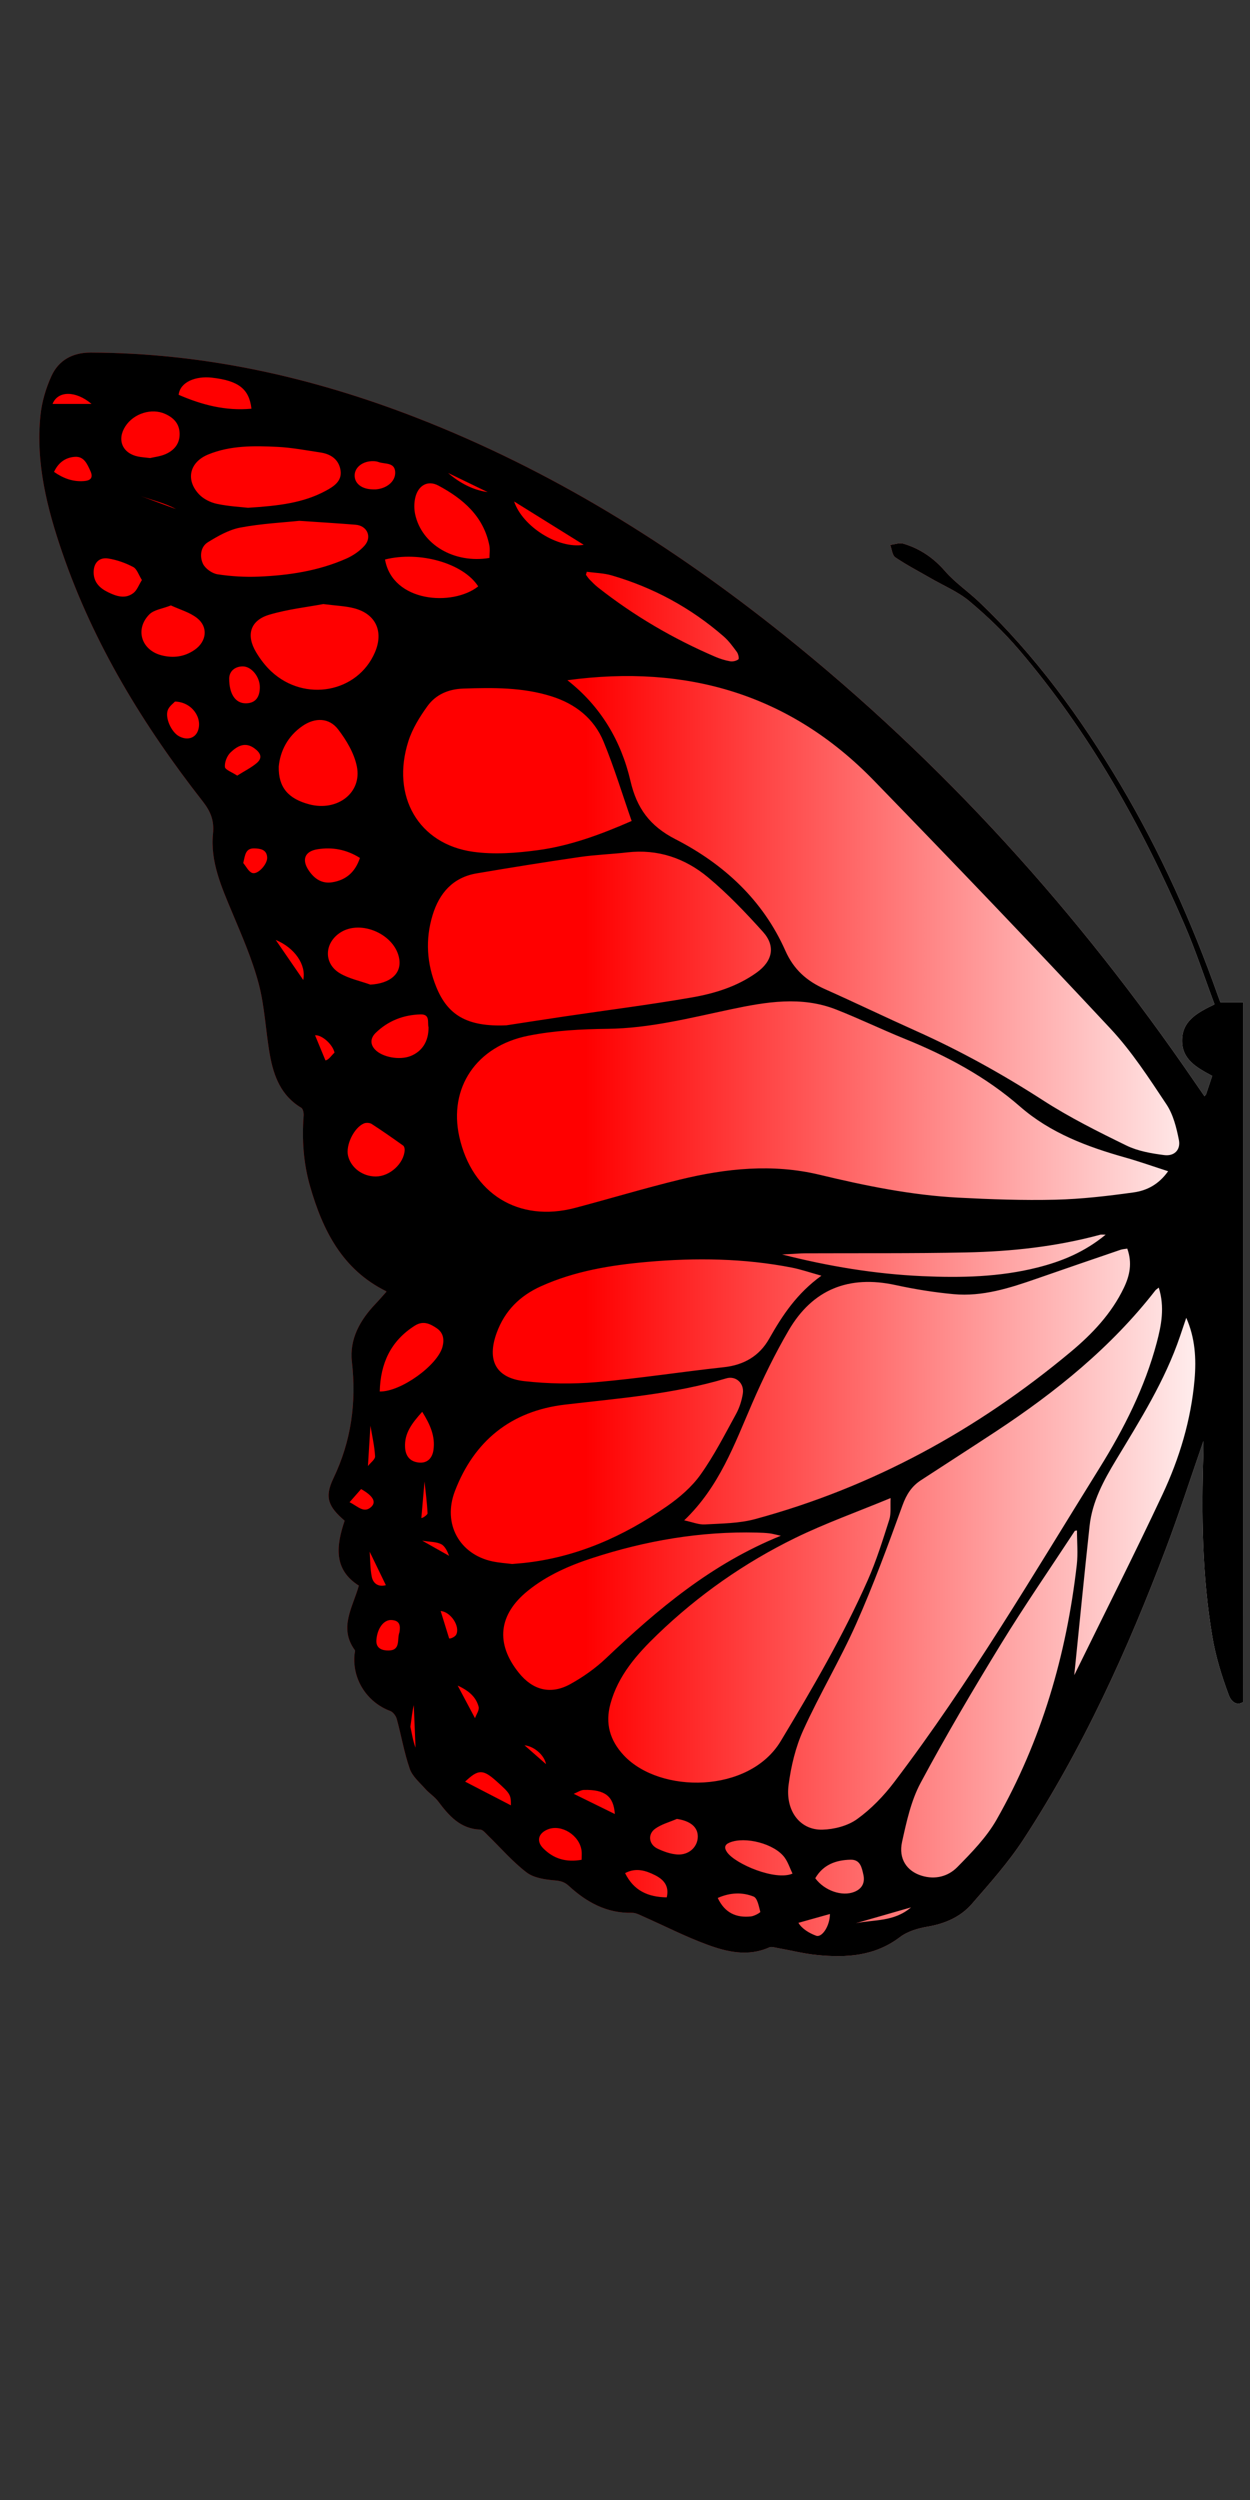 <?xml version="1.0" encoding="utf-8"?>
<!-- Generator: Adobe Illustrator 16.0.0, SVG Export Plug-In . SVG Version: 6.00 Build 0)  -->
<!DOCTYPE svg PUBLIC "-//W3C//DTD SVG 1.1//EN" "http://www.w3.org/Graphics/SVG/1.1/DTD/svg11.dtd">
<svg version="1.1" id="Layer_1" xmlns="http://www.w3.org/2000/svg" xmlns:xlink="http://www.w3.org/1999/xlink" x="0px" y="0px"
	 width="200px" height="400px" viewBox="0 0 200 400" enable-background="new 0 0 200 400" xml:space="preserve">
<rect x="0" y="0" width="200" height="400" fill="#333333" stroke="none"/>
<g>
	<linearGradient id="SVGID_1_" gradientUnits="userSpaceOnUse" x1="6.294" y1="184.698" x2="198.888" y2="184.698">
		<stop  offset="0.454" style="stop-color:#FF0000"/>
		<stop  offset="1" style="stop-color:#FFFFFF"/>
	</linearGradient>
	<path fill="url(#SVGID_1_)" d="M198.423,258.459c0.166,0,0.311,0.03,0.465,0.046v-2.001 M198.888,263.134v-3.03 M198.888,266.831
		v-2.229 M197.062,270.295c0.548-0.035,1.102-0.075,1.825-0.124v-1.577c-0.671,0.03-1.351,0.003-2.009-0.083 M198.888,255.552
		v-95.193c-1.204,0-2.41,0-3.628,0c-0.13-0.343-0.271-0.702-0.398-1.064c-4.16-11.738-9.241-23.055-15.605-33.774
		c-6.347-10.688-13.613-20.674-22.664-29.27c-1.759-1.67-3.815-3.062-5.391-4.879c-1.853-2.133-4.022-3.6-6.665-4.386
		c-0.624-0.186-1.396,0.122-2.101,0.201c0.26,0.682,0.321,1.657,0.816,1.992c1.811,1.229,3.769,2.24,5.668,3.339
		c2.086,1.207,4.387,2.163,6.204,3.69c2.823,2.371,5.525,4.958,7.918,7.761c11.25,13.189,19.632,28.143,26.48,43.986
		c1.788,4.136,3.193,8.438,4.806,12.747c-2.82,1.342-5.159,2.655-5.191,5.741c-0.031,3.148,2.457,4.423,4.814,5.701
		c-0.34,1.031-0.648,1.971-0.967,2.908c-0.032,0.097-0.13,0.173-0.266,0.348c-0.55-0.796-1.082-1.561-1.608-2.33
		c-18.49-26.988-40.165-51.057-65.742-71.523c-17.914-14.334-37.228-26.343-58.686-34.69c-16.772-6.526-34.09-10.378-52.166-10.44
		c-2.903-0.009-5.132,1.215-6.292,3.772c-0.896,1.974-1.538,4.169-1.754,6.319C5.706,74.093,7.535,81.331,9.969,88.42
		c5.027,14.642,12.98,27.656,22.459,39.784c1.254,1.605,1.873,3.047,1.657,5.181c-0.45,4.479,1.356,8.524,3.049,12.572
		c1.569,3.755,3.225,7.522,4.261,11.437c0.983,3.713,1.114,7.645,1.8,11.447c0.61,3.381,1.806,6.5,5.012,8.404
		c0.281,0.167,0.411,0.832,0.379,1.245c-0.293,3.84-0.03,7.637,1.034,11.336c2.021,7.038,5.161,13.302,12.148,16.759
		c0.061,0.029,0.054,0.194,0.037,0.124c-0.616,0.686-1.154,1.317-1.726,1.917c-2.464,2.587-4.178,5.622-3.772,9.225
		c0.737,6.549-0.089,12.695-2.961,18.688c-1.471,3.07-0.774,4.561,1.802,6.775c-1.348,3.983-1.823,7.81,2.272,10.386
		c-0.99,3.523-3.242,6.745-0.646,10.317c0.096,0.133-0.02,0.419-0.042,0.635c-0.416,3.976,1.961,7.702,5.7,9.101
		c0.457,0.17,0.917,0.786,1.053,1.282c0.727,2.652,1.183,5.394,2.082,7.98c0.421,1.212,1.585,2.188,2.484,3.205
		c0.628,0.713,1.485,1.237,2.05,1.987c1.731,2.304,3.529,4.404,6.742,4.526c0.417,0.016,0.847,0.569,1.216,0.929
		c2.05,1.987,3.931,4.191,6.182,5.914c1.161,0.889,2.951,1.15,4.492,1.28c0.949,0.078,1.598,0.256,2.282,0.886
		c2.849,2.616,6.062,4.398,10.096,4.305c0.61-0.014,1.25,0.34,1.842,0.602c3.377,1.496,6.678,3.192,10.135,4.47
		c3.213,1.188,6.58,1.987,9.999,0.459c0.349-0.154,0.86,0.016,1.286,0.092c2.119,0.375,4.221,0.915,6.354,1.129
		c4.699,0.467,9.235,0.196,13.261-2.857c1.212-0.921,2.89-1.418,4.427-1.677c2.793-0.473,5.267-1.548,7.084-3.638
		c2.891-3.324,5.857-6.651,8.256-10.326c9.526-14.585,16.683-30.366,22.823-46.617c2.099-5.555,3.921-11.212,5.97-17.115
		c0,0.797,0.015,1.315-0.002,1.833c-0.331,9.849-0.213,19.687,1.421,29.424c0.531,3.181,1.498,6.327,2.627,9.356
		c0.5,1.343,1.447,1.693,2.293,1.156v-1.15"/>
</g>
<path d="M195.26,160.359c-0.13-0.343-0.271-0.702-0.398-1.064c-4.16-11.738-9.241-23.055-15.605-33.774
	c-6.347-10.688-13.613-20.674-22.664-29.27c-1.759-1.67-3.815-3.062-5.391-4.879c-1.853-2.133-4.022-3.6-6.665-4.386
	c-0.624-0.186-1.396,0.122-2.101,0.201c0.26,0.682,0.321,1.657,0.816,1.992c1.811,1.229,3.769,2.24,5.668,3.339
	c2.086,1.207,4.387,2.163,6.204,3.69c2.823,2.371,5.525,4.958,7.918,7.761c11.25,13.189,19.632,28.143,26.48,43.986
	c1.788,4.136,3.193,8.438,4.806,12.747c-2.82,1.342-5.159,2.655-5.191,5.741c-0.031,3.148,2.457,4.423,4.814,5.701
	c-0.34,1.031-0.648,1.971-0.967,2.908c-0.032,0.097-0.13,0.173-0.266,0.348c-0.55-0.796-1.082-1.561-1.608-2.33
	c-18.49-26.988-40.165-51.057-65.742-71.523c-17.914-14.334-37.228-26.343-58.686-34.69c-16.772-6.526-34.09-10.378-52.166-10.44
	c-2.903-0.009-5.132,1.215-6.292,3.772c-0.896,1.974-1.538,4.169-1.754,6.319C5.706,74.093,7.535,81.331,9.969,88.42
	c5.027,14.642,12.98,27.656,22.459,39.784c1.254,1.605,1.873,3.047,1.657,5.181c-0.45,4.479,1.356,8.524,3.049,12.572
	c1.569,3.755,3.225,7.522,4.261,11.437c0.983,3.713,1.114,7.645,1.8,11.447c0.61,3.381,1.806,6.5,5.012,8.404
	c0.281,0.167,0.411,0.832,0.379,1.245c-0.293,3.84-0.03,7.637,1.034,11.336c2.021,7.038,5.161,13.302,12.148,16.759
	c0.061,0.029,0.054,0.194,0.037,0.124c-0.616,0.686-1.154,1.317-1.726,1.917c-2.464,2.587-4.178,5.622-3.772,9.225
	c0.737,6.549-0.089,12.695-2.961,18.688c-1.471,3.07-0.774,4.561,1.802,6.775c-1.348,3.983-1.823,7.81,2.272,10.386
	c-0.99,3.523-3.242,6.745-0.646,10.317c0.096,0.133-0.02,0.419-0.042,0.635c-0.416,3.976,1.961,7.702,5.7,9.101
	c0.457,0.17,0.917,0.786,1.053,1.282c0.727,2.652,1.183,5.394,2.082,7.98c0.421,1.212,1.585,2.188,2.484,3.205
	c0.628,0.713,1.485,1.237,2.05,1.987c1.731,2.304,3.529,4.404,6.742,4.526c0.417,0.016,0.847,0.569,1.216,0.929
	c2.05,1.987,3.931,4.191,6.182,5.914c1.161,0.889,2.951,1.15,4.492,1.28c0.949,0.078,1.598,0.256,2.282,0.886
	c2.849,2.616,6.062,4.398,10.096,4.305c0.61-0.014,1.25,0.34,1.842,0.602c3.377,1.496,6.678,3.192,10.135,4.47
	c3.213,1.188,6.58,1.987,9.999,0.459c0.349-0.154,0.86,0.016,1.286,0.092c2.119,0.375,4.221,0.915,6.354,1.129
	c4.699,0.467,9.235,0.196,13.261-2.857c1.212-0.921,2.89-1.418,4.427-1.677c2.793-0.473,5.267-1.548,7.084-3.638
	c2.891-3.324,5.857-6.651,8.256-10.326c9.526-14.585,16.683-30.366,22.823-46.617c2.099-5.555,3.921-11.212,5.97-17.115
	c0,0.797,0.015,1.315-0.002,1.833c-0.331,9.849-0.213,19.687,1.421,29.424c0.531,3.181,1.498,6.327,2.627,9.356
	c0.5,1.343,1.447,1.693,2.293,1.156v-1.15v-1.016v-1.577v-1.763v-2.229v-1.469v-3.03v-1.599v-2.001v-0.952v-95.193
	C197.684,160.359,196.478,160.359,195.26,160.359z M139.83,124.896c12.737,13.12,25.386,26.328,37.857,39.697
	c3.404,3.648,6.171,7.932,8.949,12.109c1.082,1.628,1.601,3.727,1.988,5.69c0.311,1.574-0.732,2.633-2.346,2.425
	c-2.051-0.265-4.205-0.632-6.035-1.525c-4.556-2.223-9.125-4.504-13.376-7.248c-6.519-4.205-13.253-7.937-20.323-11.104
	c-4.88-2.187-9.697-4.51-14.579-6.689c-2.882-1.287-4.964-3.11-6.309-6.14c-3.592-8.105-9.864-13.875-17.589-17.839
	c-4.094-2.101-6.178-4.947-7.188-9.298c-1.496-6.428-4.753-11.956-10.097-16.138C109.859,106.253,126.405,111.065,139.83,124.896z
	 M67.295,162.303c1.589-0.04,1.063,1.34,1.272,2.063c0.016,2.239-0.998,3.829-2.833,4.585c-1.764,0.724-4.578,0.224-5.75-1.045
	c-0.842-0.915-0.656-1.888,0.132-2.654C62.103,163.324,64.551,162.373,67.295,162.303z M65.34,118.595
	c0.637-1.999,1.81-3.895,3.049-5.612c1.343-1.859,3.361-2.73,5.736-2.811c4.758-0.159,9.486-0.216,14.104,1.237
	c3.852,1.211,6.818,3.559,8.347,7.264c1.693,4.107,2.985,8.379,4.488,12.684c-5,2.188-9.875,3.983-15.021,4.673
	c-3.412,0.458-6.977,0.73-10.358,0.255C66.948,135.056,62.54,127.376,65.34,118.595z M69.214,146.425
	c1.073-3.53,3.25-6.037,7.044-6.684c5.493-0.935,10.996-1.815,16.51-2.62c2.512-0.364,5.061-0.448,7.586-0.74
	c4.908-0.568,9.265,0.942,12.933,3.997c3.16,2.636,6.033,5.655,8.792,8.722c2.044,2.275,1.55,4.675-1.016,6.516
	c-3.118,2.238-6.745,3.351-10.437,3.988c-6.738,1.167-13.529,2.025-20.295,3.027c-3.6,0.535-7.195,1.099-9.299,1.42
	c-6.325,0.281-9.408-1.663-11.22-6.114C68.281,154.18,68.03,150.316,69.214,146.425z M72.788,238.571
	c3.061-7.993,8.936-12.816,17.623-13.834c8.66-1.013,17.375-1.675,25.792-4.199c1.531-0.459,2.904,0.785,2.651,2.428
	c-0.175,1.123-0.54,2.276-1.085,3.272c-1.804,3.289-3.517,6.665-5.684,9.705c-1.405,1.975-3.377,3.668-5.387,5.066
	c-6.934,4.817-14.489,8.196-23.001,9.079c-0.493,0.051-0.988,0.086-1.752,0.153c-0.894-0.115-2.059-0.184-3.187-0.426
	C73.577,248.698,70.76,243.867,72.788,238.571z M126.684,202.814c1.444,0.284,2.849,0.772,4.743,1.297
	c-3.923,2.83-6.245,6.349-8.355,10.08c-1.562,2.766-4.03,4.213-7.261,4.564c-6.806,0.734-13.578,1.804-20.394,2.39
	c-3.818,0.329-7.731,0.27-11.541-0.162c-4.595-0.521-5.992-3.387-4.407-7.729c1.296-3.546,3.713-5.931,7.094-7.456
	c5.415-2.441,11.185-3.381,17.025-3.896C111.315,201.222,119.036,201.321,126.684,202.814z M125.123,200.714
	c0.597-0.032,1.193-0.062,1.789-0.095c0.605-0.032,1.211-0.086,1.816-0.089c8.62-0.041,17.243,0.041,25.859-0.141
	c7.242-0.148,14.433-0.929,21.457-2.835c0.151-0.043,0.324-0.006,0.861-0.006c-3.409,2.809-7.054,4.286-10.932,5.261
	c-6.062,1.525-12.23,1.655-18.433,1.374C139.975,203.841,132.541,202.602,125.123,200.714z M120.356,224.516
	c1.729-3.986,3.648-7.918,5.837-11.669c3.833-6.564,9.631-8.857,17.079-7.242c3.067,0.667,6.191,1.175,9.316,1.461
	c4.612,0.421,8.953-0.973,13.248-2.468c4.478-1.562,8.964-3.098,13.451-4.632c0.3-0.103,0.632-0.113,1.077-0.189
	c0.829,2.314,0.389,4.324-0.54,6.265c-1.974,4.126-5.058,7.38-8.505,10.256c-14.948,12.471-31.672,21.658-50.513,26.762
	c-2.569,0.696-5.345,0.696-8.034,0.851c-0.98,0.057-1.99-0.378-3.301-0.653C115.088,237.883,117.505,231.094,120.356,224.516z
	 M168.881,191.954c-5.188,0.125-10.392-0.059-15.576-0.332c-7.523-0.397-14.883-1.907-22.195-3.665
	c-7.496-1.798-14.948-1.015-22.31,0.775c-5.626,1.369-11.178,3.049-16.779,4.529c-9.022,2.385-16.51-2.241-18.536-11.401
	c-1.717-7.771,2.684-14.485,11.064-16.148c4.137-0.824,8.44-1.053,12.673-1.102c6.765-0.079,13.222-1.75,19.754-3.127
	c5.59-1.183,11.243-2.147,16.812,0.041c3.697,1.453,7.28,3.189,10.963,4.683c6.695,2.714,12.978,6.06,18.472,10.856
	c4.848,4.229,10.754,6.435,16.864,8.152c2.212,0.624,4.38,1.399,6.813,2.182c-1.521,2.152-3.457,3.103-5.52,3.389
	C177.238,191.362,173.056,191.851,168.881,191.954z M93.887,91.485c1.334,0.184,2.714,0.208,3.991,0.581
	c6.665,1.944,12.651,5.186,17.895,9.749c0.822,0.714,1.485,1.628,2.135,2.514c0.227,0.308,0.381,1.06,0.234,1.169
	c-0.337,0.256-0.901,0.383-1.328,0.308c-0.809-0.143-1.615-0.397-2.371-0.721c-6.733-2.891-13.011-6.562-18.77-11.101
	c-0.475-0.374-0.9-0.814-1.326-1.248c-0.227-0.231-0.401-0.513-0.6-0.772C93.795,91.804,93.841,91.644,93.887,91.485z
	 M93.398,87.169c-4.068,0.701-9.785-2.897-11.139-6.935L93.398,87.169z M78.031,78.739c-2.42-0.343-4.504-1.488-6.338-3.065
	L78.031,78.739z M66.432,79.679c0.431-1.963,1.963-2.922,3.713-1.985c3.907,2.094,7.202,4.874,8.147,9.548
	c0.135,0.666,0.019,1.38,0.019,2.032c-5.668,0.938-10.85-2.16-11.887-6.995C66.245,81.447,66.248,80.51,66.432,79.679z
	 M76.514,93.823c-4.093,3.234-13.702,2.568-14.911-4.302C67.12,88.122,74.139,90.113,76.514,93.823z M59.734,73.784
	c0.274,0.006,0.563,0.041,0.815,0.135c0.994,0.378,2.586,0,2.682,1.583c0.089,1.51-1.341,2.654-3.075,2.799
	c-0.165,0.014-0.331,0.001-0.498,0.001c-1.777-0.027-2.946-0.94-2.914-2.271C56.777,74.732,58.079,73.747,59.734,73.784z
	 M44.393,71.499c2.305,0.113,4.596,0.556,6.886,0.899c1.68,0.251,2.957,1.142,3.211,2.875c0.248,1.709-1.078,2.558-2.36,3.251
	c-3.589,1.943-7.53,2.412-12.446,2.721c-1.059-0.123-3.052-0.22-4.982-0.628c-1.021-0.216-2.14-0.771-2.849-1.52
	c-2.193-2.32-1.531-5.142,1.437-6.371C36.856,71.253,40.645,71.318,44.393,71.499z M33.89,60.424
	c4.244,0.482,5.976,1.777,6.342,4.966c-4.123,0.394-7.948-0.613-11.65-2.223C28.828,61.07,31.378,60.141,33.89,60.424z
	 M20.062,68.205c1.334-2.058,4.199-2.96,6.367-1.979c1.34,0.605,2.269,1.544,2.311,3.119c0.044,1.645-0.864,2.71-2.262,3.32
	c-0.837,0.366-1.791,0.463-2.458,0.625c-0.813-0.098-1.364-0.129-1.901-0.237C19.583,72.549,18.661,70.365,20.062,68.205z
	 M28.16,81.453l-5.651-2.086C24.402,80.043,26.414,80.505,28.16,81.453z M14.65,64.632H8.407
	C9.25,62.493,12.112,62.477,14.65,64.632z M13.441,76.973c-1.766,0.135-3.311-0.427-4.796-1.469c0.699-1.517,1.86-2.312,3.335-2.412
	c1.459-0.1,1.968,1.137,2.481,2.259C14.962,76.449,14.489,76.892,13.441,76.973z M17.302,94.763
	c-1.304-0.632-2.286-1.551-2.319-3.125c-0.035-1.521,0.848-2.514,2.333-2.279c1.377,0.219,2.76,0.71,3.994,1.36
	c0.604,0.317,0.875,1.268,1.395,2.085c-0.498,0.793-0.778,1.635-1.36,2.082C20.041,95.888,18.625,95.407,17.302,94.763z
	 M31.655,116.962c-0.467,1.198-1.78,1.543-3.062,0.809c-1.175-0.672-2.214-2.9-1.746-4.155c0.236-0.633,0.917-1.102,1.15-1.368
	C30.753,112.324,32.452,114.915,31.655,116.962z M31.177,103.95c-1.636,1.153-3.465,1.391-5.363,0.893
	c-3.203-0.839-4.25-4.167-1.929-6.531c0.747-0.76,2.113-0.91,3.46-1.445c1.438,0.672,3.027,1.099,4.206,2.039
	C33.342,100.332,33.06,102.624,31.177,103.95z M32.471,90.199c-0.537-1.145-0.41-2.704,0.797-3.447
	c1.608-0.99,3.363-1.995,5.179-2.339c3.397-0.641,6.883-0.811,9.441-1.083c3.621,0.248,6.319,0.408,9.011,0.628
	c1.842,0.151,2.668,1.944,1.434,3.34c-0.774,0.876-1.845,1.601-2.922,2.079c-4.448,1.971-9.198,2.684-14.013,2.884
	c-2.19,0.09-4.419-0.039-6.584-0.372C33.941,91.758,32.838,90.98,32.471,90.199z M41.575,109.994
	c-0.021,1.687-0.817,2.56-2.31,2.536c-1.612-0.025-2.59-1.507-2.595-3.933c-0.004-1.166,0.883-1.97,2.171-1.973
	C40.232,106.619,41.597,108.3,41.575,109.994z M35.984,122.707c-0.065-0.759,0.346-1.788,0.913-2.325
	c1.037-0.979,2.289-1.764,3.816-0.644c0.997,0.73,1.361,1.53,0.324,2.386c-0.88,0.728-1.931,1.25-3.084,1.977
	C37.107,123.538,36.023,123.167,35.984,122.707z M40.37,139.681c-0.594-0.196-0.974-1.038-1.45-1.593
	c0.304-1.343,0.373-2.391,1.804-2.347c0.942,0.031,1.966,0.187,2.025,1.464C42.8,138.267,41.257,139.973,40.37,139.681z
	 M40.972,104.347c-1.642-2.749-0.929-5.093,2.128-5.998c2.987-0.883,6.134-1.227,8.628-1.698c2.085,0.27,3.54,0.311,4.914,0.667
	c3.49,0.902,4.777,3.721,3.347,7.058c-2.76,6.437-11.207,8.03-16.562,3.073C42.468,106.562,41.643,105.473,40.972,104.347z
	 M49.483,128.695c-3.354-0.887-4.955-2.707-4.885-6.047c0.23-2.425,1.389-4.847,3.837-6.516c1.982-1.351,4.221-1.312,5.66,0.562
	c1.334,1.739,2.574,3.822,3,5.928C57.955,126.858,53.958,129.877,49.483,128.695z M48.518,156.795l-4.404-6.406
	C47.158,151.648,49.03,154.371,48.518,156.795z M49.434,139.328c-1.208-1.751-0.701-3.127,1.381-3.451
	c2.338-0.365,4.58,0.013,6.775,1.393c-0.751,2.259-2.198,3.521-4.393,3.889C51.537,141.439,50.339,140.641,49.434,139.328z
	 M52.072,169.665l-1.665-4.026c1.145-0.068,2.841,1.501,3.116,2.781C53.042,168.854,52.6,169.594,52.072,169.665z M54.452,149.209
	c3.306-2.142,8.782,0.304,9.427,4.207c0.393,2.376-1.446,3.943-4.618,4.125c-1.637-0.588-3.407-0.944-4.874-1.812
	C51.752,154.17,51.874,150.881,54.452,149.209z M60.141,188.238c-2.118,0.005-3.978-1.372-4.449-3.297
	c-0.413-1.683,0.929-4.515,2.538-5.193c0.349-0.146,0.926-0.114,1.238,0.086c1.711,1.104,3.377,2.274,5.035,3.457
	c0.17,0.119,0.259,0.472,0.247,0.713C64.641,186.161,62.373,188.23,60.141,188.238z M66.383,212.099
	c1.318-0.831,2.417-0.318,3.5,0.422c1.064,0.729,1.214,1.793,0.924,2.938c-0.752,2.971-6.703,7.259-10.048,7.181
	C60.871,218.167,62.491,214.554,66.383,212.099z M59.27,228.115c0.27,1.628,0.651,3.251,0.743,4.891
	c0.027,0.497-0.74,1.039-1.143,1.561L59.27,228.115z M55.929,240.356l1.847-2.106c1.896,1.072,2.49,2.058,1.607,2.868
	C58.219,242.189,57.236,240.993,55.929,240.356z M59.483,252.284c-0.262-1.296-0.235-2.651-0.336-4.01l2.592,5.354
	C60.561,253.953,59.705,253.381,59.483,252.284z M63.913,261.173c-0.428,1.062,0.261,2.879-1.729,2.906
	c-0.918,0.014-2.07-0.246-1.96-1.686c0.146-1.885,1.183-3.248,2.393-3.191C63.958,259.267,64.102,260.074,63.913,261.173z
	 M65.662,276.279c0.206-1.394,0.291-2.446,0.543-3.456l0.281,6.811C66.048,278.47,65.875,277.206,65.662,276.279z M64.809,231.553
	c-0.116-2.235,1.089-3.826,2.746-5.665c1.291,2.058,2.104,3.937,1.801,6.098c-0.175,1.25-0.926,2.176-2.36,2.022
	C65.586,233.854,64.88,232.963,64.809,231.553z M67.417,242.873l0.506-5.836c0.18,1.696,0.404,3.39,0.485,5.088
	C68.422,242.376,67.558,242.96,67.417,242.873z M67.552,246.505c1.283,0.214,2.295,0.168,3.065,0.578
	c0.59,0.313,0.98,1.164,1.242,1.855L67.552,246.505z M72.982,261.562c-0.17,0.323-0.95,0.699-1.123,0.577l-1.353-4.377
	C72.148,257.9,73.671,260.261,72.982,261.562z M76.583,273.09c0.138,0.519-0.37,1.207-0.583,1.82l-2.77-5.214
	C75.059,270.525,76.173,271.551,76.583,273.09z M74.419,285.062c2.087-1.977,2.83-2.028,5.006-0.078
	c2.228,1.992,2.336,2.174,2.32,3.872L74.419,285.062z M83.018,267.657c-3.778-4.696-3.268-9.333,1.444-13.137
	c3.057-2.469,6.6-4.021,10.282-5.223c8.565-2.793,17.345-4.311,26.385-4.083c0.663,0.016,1.327,0.043,1.984,0.121
	c0.489,0.057,0.97,0.2,1.821,0.386c-11.081,4.478-19.698,11.755-27.948,19.583c-1.701,1.615-3.684,3.022-5.74,4.156
	C88.105,271.191,85.25,270.433,83.018,267.657z M83.921,279.244c1.567,0.173,3.177,1.586,3.444,3.025L83.921,279.244z
	 M93.061,297.567c-2.487,0.438-4.485-0.151-6.156-1.845c-1.101-1.115-0.803-2.382,0.718-3.011c2.183-0.905,5.119,0.929,5.429,3.405
	C93.106,296.546,93.061,296.989,93.061,297.567z M91.799,287.011c0.548-0.216,1.091-0.61,1.643-0.624
	c3.353-0.072,4.738,1.008,4.933,3.859L91.799,287.011z M106.679,303.581c-2.986-0.054-5.266-1.045-6.664-3.881
	c1.716-0.915,3.309-0.424,4.817,0.343C106.168,300.724,107.116,301.736,106.679,303.581z M108.298,296.714
	c-1.056-0.087-2.135-0.47-3.102-0.935c-1.38-0.661-1.612-2.282-0.373-3.179c1.01-0.731,2.31-1.066,3.481-1.577
	c2.137,0.327,3.354,1.288,3.343,2.842C111.637,295.528,110.193,296.87,108.298,296.714z M99.813,280.862
	c-2.243-2.398-2.997-5.096-2.15-8.231c1.233-4.558,4.252-7.958,7.526-11.112c6.531-6.291,13.908-11.465,22.039-15.442
	c4.79-2.342,9.845-4.14,15.271-6.387c-0.069,1.361,0.097,2.492-0.216,3.47c-1.04,3.252-2.056,6.535-3.433,9.648
	c-3.962,8.949-8.887,17.383-13.93,25.768C119.859,286.989,105.588,287.032,99.813,280.862z M120.167,306.627
	c-2.341,0.251-4.189-0.529-5.329-2.954c2.008-0.889,3.952-0.939,5.74-0.222c0.608,0.246,0.84,1.566,1.071,2.444
	C121.681,306.009,120.707,306.567,120.167,306.627z M116.341,296.371c-0.49-0.691-0.443-1.213,0.389-1.559
	c2.497-1.04,7.205,0.187,8.808,2.393c0.553,0.762,0.85,1.709,1.263,2.573C124.062,300.964,117.68,298.256,116.341,296.371z
	 M126.176,285.561c0.392-2.968,1.112-6.014,2.344-8.728c2.619-5.773,5.9-11.247,8.476-17.04c2.75-6.186,5.092-12.562,7.4-18.932
	c0.624-1.726,1.456-3.043,2.933-4.01c4.023-2.628,8.07-5.221,12.082-7.864c9.551-6.303,18.379-13.429,25.454-22.532
	c0.098-0.121,0.246-0.202,0.537-0.44c0.98,3.138,0.422,6.006-0.329,8.831c-1.906,7.167-5.23,13.729-9.108,19.97
	c-10.583,17.023-20.742,34.335-32.895,50.329c-1.68,2.215-3.694,4.303-5.936,5.914c-1.498,1.08-3.665,1.64-5.552,1.688
	C128.004,292.839,125.628,289.733,126.176,285.561z M130.591,309.719c-1.083-0.389-2.308-1.126-2.844-2.068l5.042-1.412
	C132.781,308.161,131.519,310.051,130.591,309.719z M130.441,300.519c1.26-2.174,3.298-2.916,5.66-2.968
	c1.555-0.032,1.784,1.274,2.034,2.371c0.289,1.258-0.151,2.26-1.443,2.778C134.739,303.483,131.917,302.522,130.441,300.519z
	 M136.925,307.718l8.843-2.541C143.026,307.521,139.892,307.11,136.925,307.718z M159.453,291.148
	c-1.604,2.819-3.983,5.258-6.286,7.594c-1.456,1.477-3.515,2.044-5.693,1.377c-2.368-0.724-3.748-2.689-3.142-5.431
	c0.708-3.208,1.43-6.562,2.958-9.417c4.035-7.534,8.383-14.908,12.849-22.2c3.771-6.154,7.88-12.103,11.839-18.141
	c0.112-0.019,0.225-0.038,0.337-0.057c0,1.834,0.179,3.688-0.029,5.498C170.633,264.784,166.647,278.505,159.453,291.148z
	 M191.129,220.732c-0.559,6.454-2.411,12.589-5.136,18.4c-4.491,9.576-9.268,19.014-14.112,28.896
	c0.845-8.29,1.605-16.107,2.457-23.914c0.424-3.875,2.25-7.237,4.224-10.51c3.846-6.379,7.826-12.682,10.24-19.8
	c0.335-0.985,0.667-1.972,0.999-2.957C191.221,214.062,191.421,217.373,191.129,220.732z"/>
</svg>
